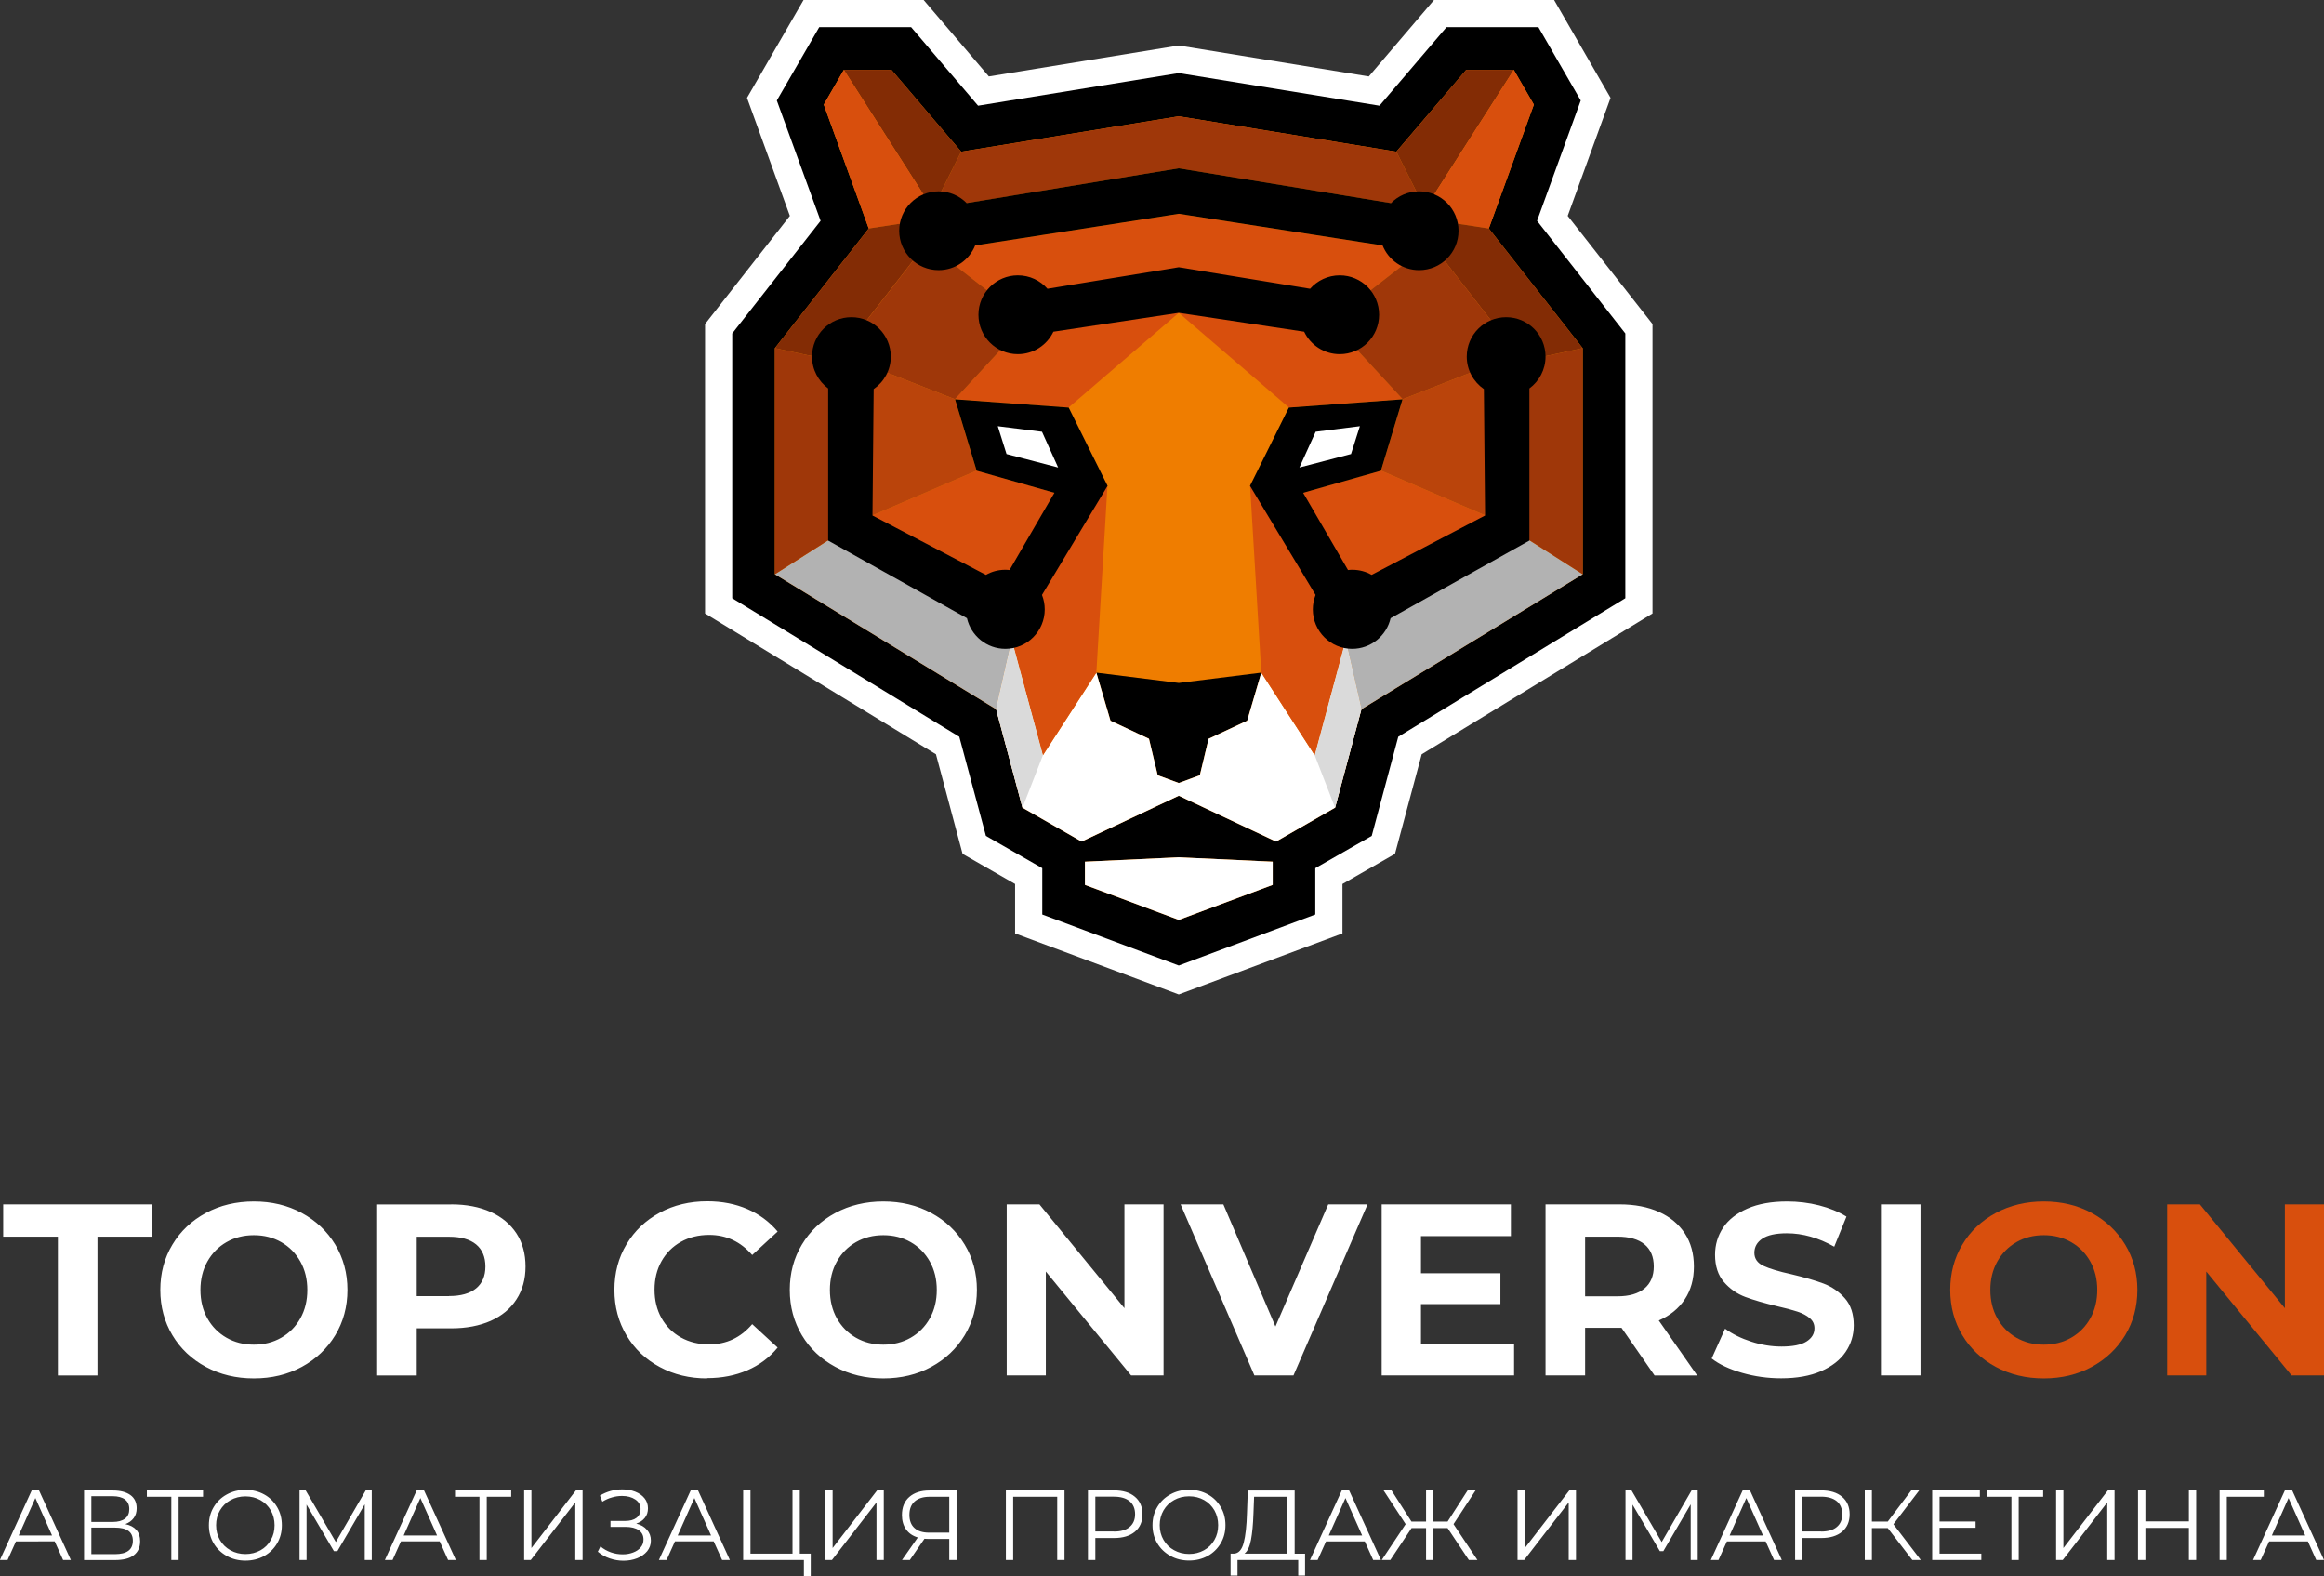 <?xml version="1.0" encoding="UTF-8"?>
<svg id="_Слой_2" data-name="Слой 2" xmlns="http://www.w3.org/2000/svg" viewBox="0 0 254.86 172.83">
  <rect x="0" y="0" width="254.86" height="172.83" fill="#333333" stroke="none"/>
  <defs>
    <style>
      .cls-1 {
        fill: #832c05;
      }

      .cls-1, .cls-2, .cls-3, .cls-4, .cls-5, .cls-6, .cls-7, .cls-8, .cls-9, .cls-10, .cls-11 {
        stroke-width: 0px;
      }

      .cls-1, .cls-2, .cls-3, .cls-4, .cls-5, .cls-6, .cls-7, .cls-8, .cls-11 {
        fill-rule: evenodd;
      }

      .cls-2 {
        fill: #b2b2b2;
      }

      .cls-3 {
        fill: #dadada;
      }

      .cls-4, .cls-9 {
        fill: #d84f0d;
      }

      .cls-5, .cls-10 {
        fill: #fff;
      }

      .cls-6 {
        fill: #ef7d00;
      }

      .cls-7 {
        fill: #9f3709;
      }

      .cls-8 {
        fill: #ba440b;
      }
    </style>
  </defs>
  <g id="_Слой_1-2" data-name="Слой 1">
    <path class="cls-10" d="m206.27,132.05h4.34v18.75h-4.34v-18.75Zm-10.93,19.07c-1.48,0-2.92-.2-4.3-.6-1.38-.4-2.5-.92-3.33-1.57l1.47-3.27c.8.59,1.76,1.06,2.87,1.42,1.11.36,2.21.54,3.32.54,1.23,0,2.14-.18,2.73-.55.59-.37.88-.85.88-1.46,0-.45-.17-.82-.52-1.11-.35-.3-.8-.53-1.34-.71-.54-.18-1.28-.38-2.21-.59-1.43-.34-2.6-.68-3.51-1.02-.91-.34-1.69-.88-2.34-1.63-.65-.75-.98-1.75-.98-3,0-1.09.3-2.08.88-2.96.59-.88,1.48-1.58,2.67-2.1,1.19-.52,2.64-.78,4.35-.78,1.2,0,2.37.14,3.51.43,1.14.29,2.14.7,3,1.23l-1.34,3.3c-1.73-.98-3.46-1.47-5.2-1.47-1.21,0-2.11.2-2.69.59-.58.39-.87.91-.87,1.55s.34,1.12,1,1.43c.67.31,1.69.62,3.07.92,1.43.34,2.6.68,3.51,1.02.91.34,1.69.88,2.34,1.61.65.73.98,1.72.98,2.97,0,1.07-.3,2.05-.9,2.93-.6.88-1.5,1.58-2.69,2.1-1.2.52-2.65.78-4.37.78Zm-13.98-12.27c0-1.05-.34-1.86-1.02-2.42-.68-.56-1.67-.84-2.97-.84h-3.54v6.54h3.54c1.3,0,2.29-.29,2.97-.86.68-.57,1.02-1.38,1.02-2.41Zm.08,11.95l-3.62-5.22h-3.99v5.22h-4.34v-18.75h8.12c1.66,0,3.1.28,4.33.83,1.22.55,2.16,1.34,2.83,2.36.66,1.02.99,2.22.99,3.62s-.33,2.59-1,3.6c-.67,1.01-1.62,1.78-2.85,2.32l4.21,6.03h-4.66Zm-15.4-3.48v3.48h-14.52v-18.75h14.17v3.48h-9.86v4.07h8.71v3.38h-8.71v4.34h10.21Zm-16.07-15.27l-8.12,18.75h-4.29l-8.09-18.75h4.69l5.71,13.39,5.79-13.39h4.31Zm-22.37,0v18.75h-3.56l-9.35-11.39v11.39h-4.29v-18.75h3.59l9.32,11.38v-11.38h4.29Zm-30.73,15.38c1.11,0,2.11-.25,3-.76.89-.51,1.59-1.22,2.1-2.13.51-.91.76-1.95.76-3.11s-.25-2.2-.76-3.11c-.51-.91-1.21-1.62-2.1-2.13-.89-.51-1.89-.76-3-.76s-2.11.25-3,.76c-.89.51-1.59,1.22-2.1,2.13-.51.91-.76,1.95-.76,3.11s.25,2.2.76,3.11c.51.91,1.21,1.62,2.1,2.13.89.51,1.89.76,3,.76Zm0,3.7c-1.95,0-3.7-.42-5.26-1.26-1.56-.84-2.79-2-3.67-3.47-.88-1.47-1.33-3.13-1.33-4.97s.44-3.5,1.33-4.97c.88-1.47,2.11-2.63,3.67-3.47,1.56-.84,3.32-1.26,5.26-1.26s3.7.42,5.25,1.26c1.55.84,2.78,2,3.67,3.47.89,1.47,1.34,3.13,1.34,4.97s-.45,3.5-1.34,4.97c-.89,1.47-2.12,2.63-3.67,3.47-1.55.84-3.3,1.26-5.25,1.26Zm-19.34,0c-1.91,0-3.64-.42-5.18-1.25-1.55-.83-2.76-1.98-3.64-3.46-.88-1.47-1.33-3.14-1.33-5s.44-3.52,1.33-5c.88-1.47,2.1-2.63,3.64-3.46,1.54-.83,3.28-1.25,5.21-1.25,1.63,0,3.09.29,4.41.86,1.31.57,2.41,1.39,3.31,2.46l-2.79,2.57c-1.27-1.46-2.84-2.2-4.71-2.2-1.16,0-2.2.25-3.11.76-.91.51-1.62,1.22-2.13,2.13-.51.91-.76,1.95-.76,3.11s.25,2.2.76,3.11c.51.91,1.22,1.62,2.13,2.13.91.51,1.95.76,3.11.76,1.88,0,3.45-.74,4.71-2.22l2.79,2.57c-.89,1.09-2,1.92-3.32,2.49-1.32.57-2.79.86-4.42.86Zm-28.29-9.03c1.3,0,2.29-.28,2.97-.84.68-.56,1.02-1.36,1.02-2.4s-.34-1.86-1.02-2.42c-.68-.56-1.67-.84-2.97-.84h-3.54v6.51h3.54Zm.24-10.05c1.66,0,3.1.28,4.33.83,1.22.55,2.16,1.34,2.83,2.36.66,1.02.99,2.22.99,3.62s-.33,2.58-.99,3.6c-.66,1.03-1.6,1.81-2.83,2.36-1.22.54-2.67.82-4.33.82h-3.78v5.17h-4.34v-18.75h8.12Zm-21.64,15.38c1.11,0,2.11-.25,3-.76.89-.51,1.59-1.22,2.1-2.13.51-.91.76-1.95.76-3.11s-.25-2.2-.76-3.11c-.51-.91-1.21-1.62-2.1-2.13-.89-.51-1.89-.76-3-.76s-2.11.25-3,.76c-.89.51-1.59,1.22-2.1,2.13-.51.91-.76,1.95-.76,3.11s.25,2.2.76,3.11c.51.91,1.21,1.62,2.1,2.13.89.51,1.89.76,3,.76Zm0,3.7c-1.95,0-3.7-.42-5.26-1.26-1.56-.84-2.79-2-3.67-3.47-.88-1.47-1.33-3.13-1.33-4.97s.44-3.5,1.33-4.97c.88-1.47,2.11-2.63,3.67-3.47,1.56-.84,3.32-1.26,5.26-1.26s3.7.42,5.25,1.26c1.55.84,2.78,2,3.67,3.47.89,1.47,1.34,3.13,1.34,4.97s-.45,3.5-1.34,4.97c-.89,1.47-2.12,2.63-3.67,3.47-1.55.84-3.3,1.26-5.25,1.26Zm-21.48-15.54H.35v-3.54h16.34v3.54h-6v15.22h-4.34v-15.22Z"/>
    <path class="cls-9" d="m254.86,132.05v18.75h-3.56l-9.35-11.39v11.39h-4.29v-18.75h3.59l9.32,11.38v-11.38h4.29Zm-30.73,15.38c1.11,0,2.11-.25,3-.76.89-.51,1.59-1.22,2.1-2.13.51-.91.76-1.95.76-3.11s-.25-2.2-.76-3.11c-.51-.91-1.21-1.62-2.1-2.13-.89-.51-1.89-.76-3-.76s-2.11.25-3,.76c-.89.51-1.59,1.22-2.1,2.13-.51.91-.76,1.95-.76,3.11s.25,2.2.76,3.11c.51.91,1.21,1.62,2.1,2.13.89.51,1.89.76,3,.76Zm0,3.7c-1.95,0-3.7-.42-5.26-1.26-1.56-.84-2.79-2-3.67-3.47-.88-1.47-1.33-3.13-1.33-4.97s.44-3.5,1.33-4.97c.88-1.47,2.11-2.63,3.67-3.47,1.56-.84,3.32-1.26,5.26-1.26s3.7.42,5.25,1.26c1.55.84,2.78,2,3.67,3.47.89,1.47,1.34,3.13,1.34,4.97s-.45,3.5-1.34,4.97c-.89,1.47-2.12,2.63-3.67,3.47-1.55.84-3.3,1.26-5.25,1.26Z"/>
    <path class="cls-10" d="m252.8,168.35l-1.83-4.1-1.83,4.1h3.66Zm.29.65h-4.25l-.92,2.04h-.84l3.49-7.63h.8l3.49,7.63h-.85l-.92-2.04Zm-4.83-4.89h-4.06v6.93s-.79,0-.79,0v-7.63h4.85v.7Zm-7.42-.7v7.63h-.8v-3.52h-4.77v3.52h-.81v-7.63h.81v3.4h4.77v-3.4h.8Zm-15.36,0h.8v6.32l4.88-6.32h.73v7.63h-.8v-6.31l-4.88,6.31h-.73v-7.63Zm-1.42.7h-2.68v6.93h-.8v-6.93h-2.68v-.7h6.16v.7Zm-6.78,6.23v.7h-5.39v-7.63h5.23v.7h-4.42v2.71h3.95v.69h-3.95v2.83h4.59Zm-10.26-2.8h-1.74v3.5h-.78v-7.63h.78v3.42h1.74l2.58-3.42h.87l-2.83,3.71,3,3.92h-.93l-2.69-3.5Zm-7.32.38c.76,0,1.33-.16,1.73-.5.4-.33.6-.8.6-1.4s-.2-1.09-.6-1.42c-.4-.33-.98-.5-1.73-.5h-2.03v3.81h2.03Zm.02-4.51c.97,0,1.74.23,2.29.7.55.46.83,1.1.83,1.92s-.28,1.45-.83,1.91c-.55.46-1.32.69-2.29.69h-2.05v2.41h-.81v-7.63h2.86Zm-6.38,4.94l-1.83-4.1-1.83,4.1h3.66Zm.29.65h-4.25l-.92,2.04h-.84l3.49-7.63h.8l3.49,7.63h-.85l-.92-2.04Zm-7.45-5.59v7.63h-.77v-6.1l-3,5.13h-.38l-3-5.1v6.07h-.77v-7.63h.66l3.31,5.66,3.28-5.66h.67Zm-19.76,0h.8v6.32l4.88-6.32h.73v7.63h-.8v-6.31l-4.88,6.31h-.73v-7.63Zm-7.67,4.13h-1.58v3.5h-.78v-3.5h-1.59l-2.33,3.5h-.94l2.62-3.93-2.42-3.7h.87l2.19,3.42h1.6v-3.42h.78v3.42h1.58l2.2-3.42h.87l-2.42,3.7,2.62,3.93h-.94l-2.33-3.5Zm-9.37.81l-1.83-4.1-1.83,4.1h3.66Zm.29.65h-4.25l-.92,2.04h-.84l3.49-7.63h.8l3.49,7.63h-.85l-.92-2.04Zm-12.21-3.04c-.04,1.16-.13,2.12-.27,2.87-.14.75-.38,1.25-.71,1.51h4.7v-6.23h-3.65l-.07,1.85Zm5.66,4.38v2.41h-.75v-1.71h-6.66v1.71h-.76v-2.41h.39c.5-.03.85-.43,1.05-1.19.2-.77.32-1.85.36-3.26l.09-2.47h5.14v6.93h1.14Zm-12.72.04c.6,0,1.15-.14,1.64-.41.49-.27.87-.65,1.14-1.13.28-.48.41-1.02.41-1.62s-.14-1.14-.41-1.62c-.28-.48-.66-.86-1.14-1.13-.49-.27-1.03-.41-1.64-.41s-1.15.14-1.64.41c-.49.27-.88.65-1.16,1.13-.28.48-.42,1.02-.42,1.62s.14,1.14.42,1.62c.28.48.66.86,1.16,1.13.49.27,1.04.41,1.64.41Zm0,.72c-.76,0-1.44-.17-2.05-.51-.61-.34-1.09-.8-1.44-1.39-.35-.59-.52-1.25-.52-1.98s.17-1.39.52-1.98c.35-.59.82-1.05,1.44-1.39.61-.34,1.3-.51,2.05-.51s1.44.17,2.04.5c.61.33,1.08.8,1.43,1.39.35.59.52,1.25.52,1.99s-.17,1.4-.52,1.99c-.35.59-.83,1.06-1.43,1.39-.61.33-1.29.5-2.04.5Zm-8.25-3.18c.76,0,1.33-.16,1.73-.5.4-.33.6-.8.6-1.4s-.2-1.09-.6-1.42c-.4-.33-.98-.5-1.73-.5h-2.03v3.81h2.03Zm.02-4.51c.97,0,1.74.23,2.29.7.55.46.83,1.1.83,1.92s-.28,1.45-.83,1.91c-.55.46-1.32.69-2.29.69h-2.05v2.41h-.81v-7.63h2.86Zm-5.43,0v7.63h-.8v-6.93h-4.83v6.93h-.8v-7.63h6.42Zm-17.01,2.68c0,.62.18,1.11.55,1.44.37.34.9.51,1.61.51h2.21v-3.93h-2.14c-.71,0-1.26.17-1.65.51-.39.34-.58.83-.58,1.48Zm5.17-2.68v7.63h-.8v-2.31h-2.28c-.1,0-.25,0-.44-.02l-1.6,2.33h-.86l1.73-2.47c-.56-.17-.99-.46-1.29-.89-.3-.42-.45-.95-.45-1.56,0-.86.27-1.52.81-1.99.54-.47,1.27-.71,2.2-.71h2.96Zm-14.39,0h.8v6.32l4.88-6.32h.73v7.63h-.8v-6.31l-4.88,6.31h-.73v-7.63Zm-1.6,6.93v2.49h-.75v-1.79h-6.66v-7.63h.8v6.93h4.61v-6.93h.8v6.93h1.21Zm-10.93-1.99l-1.83-4.1-1.83,4.1h3.66Zm.29.65h-4.25l-.92,2.04h-.84l3.49-7.63h.8l3.49,7.63h-.85l-.92-2.04Zm-8.5-1.95c.5.12.9.35,1.18.68.29.33.43.72.43,1.18s-.14.83-.41,1.17c-.28.33-.64.59-1.1.77-.46.18-.95.27-1.49.27-.51,0-1.01-.08-1.5-.25-.49-.16-.93-.41-1.32-.74l.29-.58c.33.28.72.5,1.14.65.43.15.86.22,1.3.22s.8-.07,1.14-.2c.35-.13.63-.32.83-.56.21-.24.31-.53.31-.87,0-.44-.17-.78-.52-1.02-.35-.24-.84-.36-1.47-.36h-1.63v-.65h1.59c.54,0,.96-.11,1.26-.34.3-.23.45-.55.45-.95,0-.45-.19-.8-.58-1.06-.39-.26-.87-.39-1.45-.39-.36,0-.73.05-1.1.16-.37.1-.72.26-1.06.47l-.27-.67c.76-.45,1.57-.68,2.45-.68.52,0,.99.08,1.42.25.43.17.77.41,1.02.72.25.31.38.68.38,1.1s-.11.76-.34,1.05c-.23.29-.54.5-.95.63Zm-12.29-3.64h.8v6.32l4.88-6.32h.73v7.63h-.8v-6.31l-4.88,6.31h-.73v-7.63Zm-1.42.7h-2.68v6.93h-.8v-6.93h-2.68v-.7h6.16v.7Zm-8.13,4.24l-1.83-4.1-1.83,4.1h3.66Zm.29.65h-4.25l-.92,2.04h-.84l3.49-7.63h.8l3.49,7.63h-.85l-.92-2.04Zm-7.45-5.59v7.63h-.77v-6.1l-3,5.13h-.38l-3-5.1v6.07h-.77v-7.63h.67l3.31,5.66,3.28-5.66h.67Zm-13.85,6.98c.6,0,1.15-.14,1.64-.41.49-.27.87-.65,1.14-1.13.28-.48.41-1.02.41-1.62s-.14-1.14-.41-1.62c-.28-.48-.66-.86-1.14-1.13-.49-.27-1.03-.41-1.64-.41s-1.15.14-1.64.41c-.49.27-.88.65-1.16,1.13-.28.48-.42,1.02-.42,1.62s.14,1.14.42,1.62c.28.48.67.86,1.16,1.13.49.27,1.04.41,1.64.41Zm0,.72c-.76,0-1.44-.17-2.05-.51-.61-.34-1.09-.8-1.44-1.39-.35-.59-.52-1.25-.52-1.98s.17-1.39.52-1.98c.35-.59.82-1.05,1.44-1.39.61-.34,1.3-.51,2.05-.51s1.44.17,2.04.5c.61.33,1.08.8,1.43,1.39.35.59.52,1.25.52,1.99s-.17,1.4-.52,1.99c-.35.59-.83,1.06-1.43,1.39-.61.33-1.29.5-2.04.5Zm-4.65-7h-2.68v6.93h-.8v-6.93h-2.68v-.7h6.16v.7Zm-9.67,6.29c1.32,0,1.97-.49,1.97-1.47s-.66-1.44-1.97-1.44h-2.58v2.91h2.58Zm-2.58-3.53h2.33c.59,0,1.04-.12,1.36-.36.32-.24.47-.59.47-1.05s-.16-.81-.47-1.05c-.32-.24-.77-.36-1.36-.36h-2.33v2.81Zm3.73.24c.53.11.93.32,1.21.64.28.32.41.73.41,1.24,0,.66-.23,1.17-.7,1.53-.47.36-1.16.53-2.07.53h-3.38v-7.63h3.17c.81,0,1.45.17,1.91.5.46.33.69.82.69,1.45,0,.43-.11.79-.33,1.08-.22.29-.52.51-.92.66Zm-8.04,1.24l-1.83-4.1-1.83,4.1h3.66Zm.29.65H1.75l-.92,2.04h-.84l3.49-7.63h.8l3.49,7.63h-.85l-.92-2.04Z"/>
    <polygon class="cls-5" points="111.32 96.92 105.56 93.62 102.64 82.7 77.32 67.26 77.32 35.53 86.62 23.67 81.92 10.73 88.12 0 101.29 0 108.44 8.38 129.27 4.99 150.11 8.38 157.26 0 170.43 0 176.62 10.73 171.92 23.67 181.22 35.53 181.22 67.26 155.91 82.7 152.98 93.62 147.22 96.92 147.22 102.34 129.27 109.03 111.32 102.34 111.32 96.92"/>
    <polygon class="cls-11" points="114.3 95.19 108.12 91.65 105.2 80.78 80.3 65.59 80.3 36.56 89.99 24.21 85.19 11.02 89.84 2.98 99.92 2.98 107.26 11.59 129.27 8.01 151.28 11.59 158.63 2.98 168.71 2.98 173.35 11.02 168.56 24.21 178.24 36.56 178.24 65.59 153.34 80.78 150.43 91.65 144.24 95.19 144.24 100.27 129.27 105.86 114.3 100.27 114.3 95.19"/>
    <polygon class="cls-6" points="118.98 97.02 129.27 100.86 139.57 97.02 139.57 92.48 146.41 88.56 149.3 77.76 173.56 62.96 173.56 38.17 163.27 25.05 168.21 11.47 166.01 7.66 160.79 7.66 153.13 16.63 129.27 12.75 105.41 16.63 97.76 7.66 92.54 7.66 90.34 11.47 95.27 25.05 84.98 38.17 84.98 62.96 109.24 77.76 112.13 88.56 118.98 92.48 118.98 97.02"/>
    <polygon class="cls-11" points="129.27 85.85 126.96 85 126 81 121.78 79.02 120.23 73.75 129.27 74.88 138.32 73.75 136.77 79.02 132.54 81 131.58 85 129.27 85.85"/>
    <polygon class="cls-2" points="109.24 77.76 84.98 62.96 91.31 58.93 110.96 70.17 109.24 77.76"/>
    <polygon class="cls-11" points="129.27 87.25 116.45 93.29 116.45 94.59 129.27 94 142.1 94.59 142.1 93.29 129.27 87.25"/>
    <polygon class="cls-5" points="129.27 94 118.98 94.48 118.98 97.02 129.27 100.86 139.57 97.02 139.57 94.48 129.27 94"/>
    <polygon class="cls-5" points="118.61 92.27 129.27 87.25 139.94 92.27 146.41 88.56 149.3 77.76 147.58 70.17 144.18 82.81 138.32 73.75 136.77 79.02 132.54 81 131.58 85 129.27 85.85 126.96 85 126 81 121.78 79.02 120.23 73.75 114.37 82.81 110.96 70.17 109.24 77.76 112.13 88.56 118.61 92.27"/>
    <polygon class="cls-4" points="93.27 57.54 107.09 51.6 115.62 54.02 111.21 66.55 93.27 57.54"/>
    <polygon class="cls-4" points="114.37 82.81 120.23 73.75 121.45 53.27 121.17 52.7 110.96 70.17 114.37 82.81"/>
    <polygon class="cls-8" points="93.27 57.54 107.09 51.6 104.72 43.77 93.35 39.32 93.27 57.54"/>
    <polygon class="cls-7" points="84.98 38.17 84.98 62.96 91.31 58.93 91.84 39.65 84.98 38.17"/>
    <polygon class="cls-7" points="105.41 16.63 129.27 12.75 153.13 16.63 156.27 22.89 129.27 18.45 102.27 22.89 105.41 16.63"/>
    <polygon class="cls-4" points="111.62 34.46 129.27 30.75 146.92 34.46 155.78 27.56 129.27 23.45 102.77 27.56 111.62 34.46"/>
    <polygon class="cls-1" points="97.76 7.66 92.54 7.66 102.27 22.89 105.41 16.63 97.76 7.66"/>
    <polygon class="cls-4" points="92.54 7.66 102.27 22.89 101.86 24.05 95.27 25.05 90.34 11.47 92.54 7.66"/>
    <polygon class="cls-4" points="104.72 43.77 117.19 44.68 129.27 34.3 129.27 33.3 112.05 35.85 104.72 43.77"/>
    <polygon class="cls-1" points="91.56 39.59 84.98 38.17 95.27 25.05 102.79 23.9 102.79 25.17 91.56 39.59"/>
    <polygon class="cls-7" points="111.62 34.46 112.05 35.85 104.72 43.77 92.14 38.85 100.76 27.78 102.77 27.56 111.62 34.46"/>
    <polygon class="cls-3" points="109.24 77.76 110.96 70.17 114.37 82.81 112.13 88.56 109.24 77.76"/>
    <path class="cls-11" d="m114.27,65.23l7.19-11.96-4.26-8.58-12.47-.91,2.37,7.83,8.53,2.42-4.92,8.47c-.15-.02-.31-.03-.47-.03-.77,0-1.49.2-2.12.56l-12.44-6.51.13-13.86c1.13-.78,1.88-2.08,1.88-3.56,0-2.39-1.93-4.32-4.32-4.32s-4.32,1.93-4.32,4.32c0,1.43.7,2.7,1.77,3.49v16.68l15.22,8.51c.44,1.92,2.16,3.36,4.21,3.36,2.39,0,4.32-1.94,4.32-4.32,0-.55-.1-1.07-.29-1.56"/>
    <polygon class="cls-5" points="114.27 47.34 109.42 46.73 110.38 49.78 116.04 51.26 114.27 47.34"/>
    <polygon class="cls-2" points="149.3 77.76 173.57 62.96 167.24 58.93 147.58 70.17 149.3 77.76"/>
    <polygon class="cls-4" points="165.28 57.54 151.45 51.6 142.92 54.02 147.33 66.55 165.28 57.54"/>
    <polygon class="cls-4" points="144.18 82.81 138.32 73.75 137.09 53.27 137.37 52.7 147.58 70.17 144.18 82.81"/>
    <polygon class="cls-8" points="165.28 57.54 151.45 51.6 153.82 43.77 165.2 39.32 165.28 57.54"/>
    <polygon class="cls-7" points="173.56 38.17 173.56 62.96 167.24 58.93 166.71 39.65 173.56 38.17"/>
    <polygon class="cls-1" points="160.79 7.66 166.01 7.66 156.27 22.89 153.13 16.63 160.79 7.66"/>
    <polygon class="cls-4" points="166.01 7.66 156.27 22.89 156.68 24.05 163.27 25.05 168.21 11.47 166.01 7.66"/>
    <polygon class="cls-4" points="153.82 43.77 141.35 44.68 129.27 34.3 129.27 33.3 146.5 35.85 153.82 43.77"/>
    <polygon class="cls-1" points="166.98 39.59 173.56 38.17 163.27 25.05 155.75 23.9 155.75 25.17 166.98 39.59"/>
    <polygon class="cls-7" points="146.92 34.46 146.5 35.85 153.82 43.77 166.41 38.85 157.79 27.78 155.78 27.56 146.92 34.46"/>
    <polygon class="cls-3" points="149.3 77.76 147.58 70.17 144.18 82.81 146.41 88.56 149.3 77.76"/>
    <path class="cls-11" d="m144.27,65.23l-7.19-11.96,4.26-8.58,12.47-.91-2.37,7.83-8.53,2.42,4.92,8.47c.15-.02.31-.03.47-.03.77,0,1.49.2,2.12.56l12.44-6.51-.13-13.86c-1.13-.78-1.88-2.08-1.88-3.56,0-2.39,1.93-4.32,4.32-4.32s4.32,1.93,4.32,4.32c0,1.43-.7,2.7-1.77,3.49v16.68l-15.22,8.51c-.44,1.92-2.16,3.36-4.21,3.36-2.39,0-4.32-1.94-4.32-4.32,0-.55.1-1.07.29-1.56"/>
    <polygon class="cls-5" points="144.28 47.34 149.13 46.73 148.16 49.78 142.5 51.26 144.28 47.34"/>
    <path class="cls-11" d="m114.87,31.66l14.4-2.36,14.4,2.36c.79-.9,1.96-1.47,3.25-1.47,2.39,0,4.32,1.93,4.32,4.32s-1.93,4.32-4.32,4.32c-1.72,0-3.21-1.01-3.9-2.46l-13.75-2.07-13.75,2.07c-.7,1.46-2.18,2.46-3.9,2.46-2.39,0-4.32-1.93-4.32-4.32s1.94-4.32,4.32-4.32c1.3,0,2.46.57,3.25,1.47"/>
    <path class="cls-11" d="m105.99,22.27l23.28-3.82,23.28,3.82c.78-.8,1.87-1.29,3.08-1.29,2.39,0,4.32,1.93,4.32,4.32s-1.93,4.32-4.32,4.32c-1.82,0-3.37-1.12-4.01-2.71l-22.34-3.47-22.34,3.47c-.64,1.59-2.19,2.71-4.01,2.71-2.39,0-4.32-1.93-4.32-4.32s1.93-4.32,4.32-4.32c1.2,0,2.29.49,3.08,1.29"/>
  </g>
</svg>